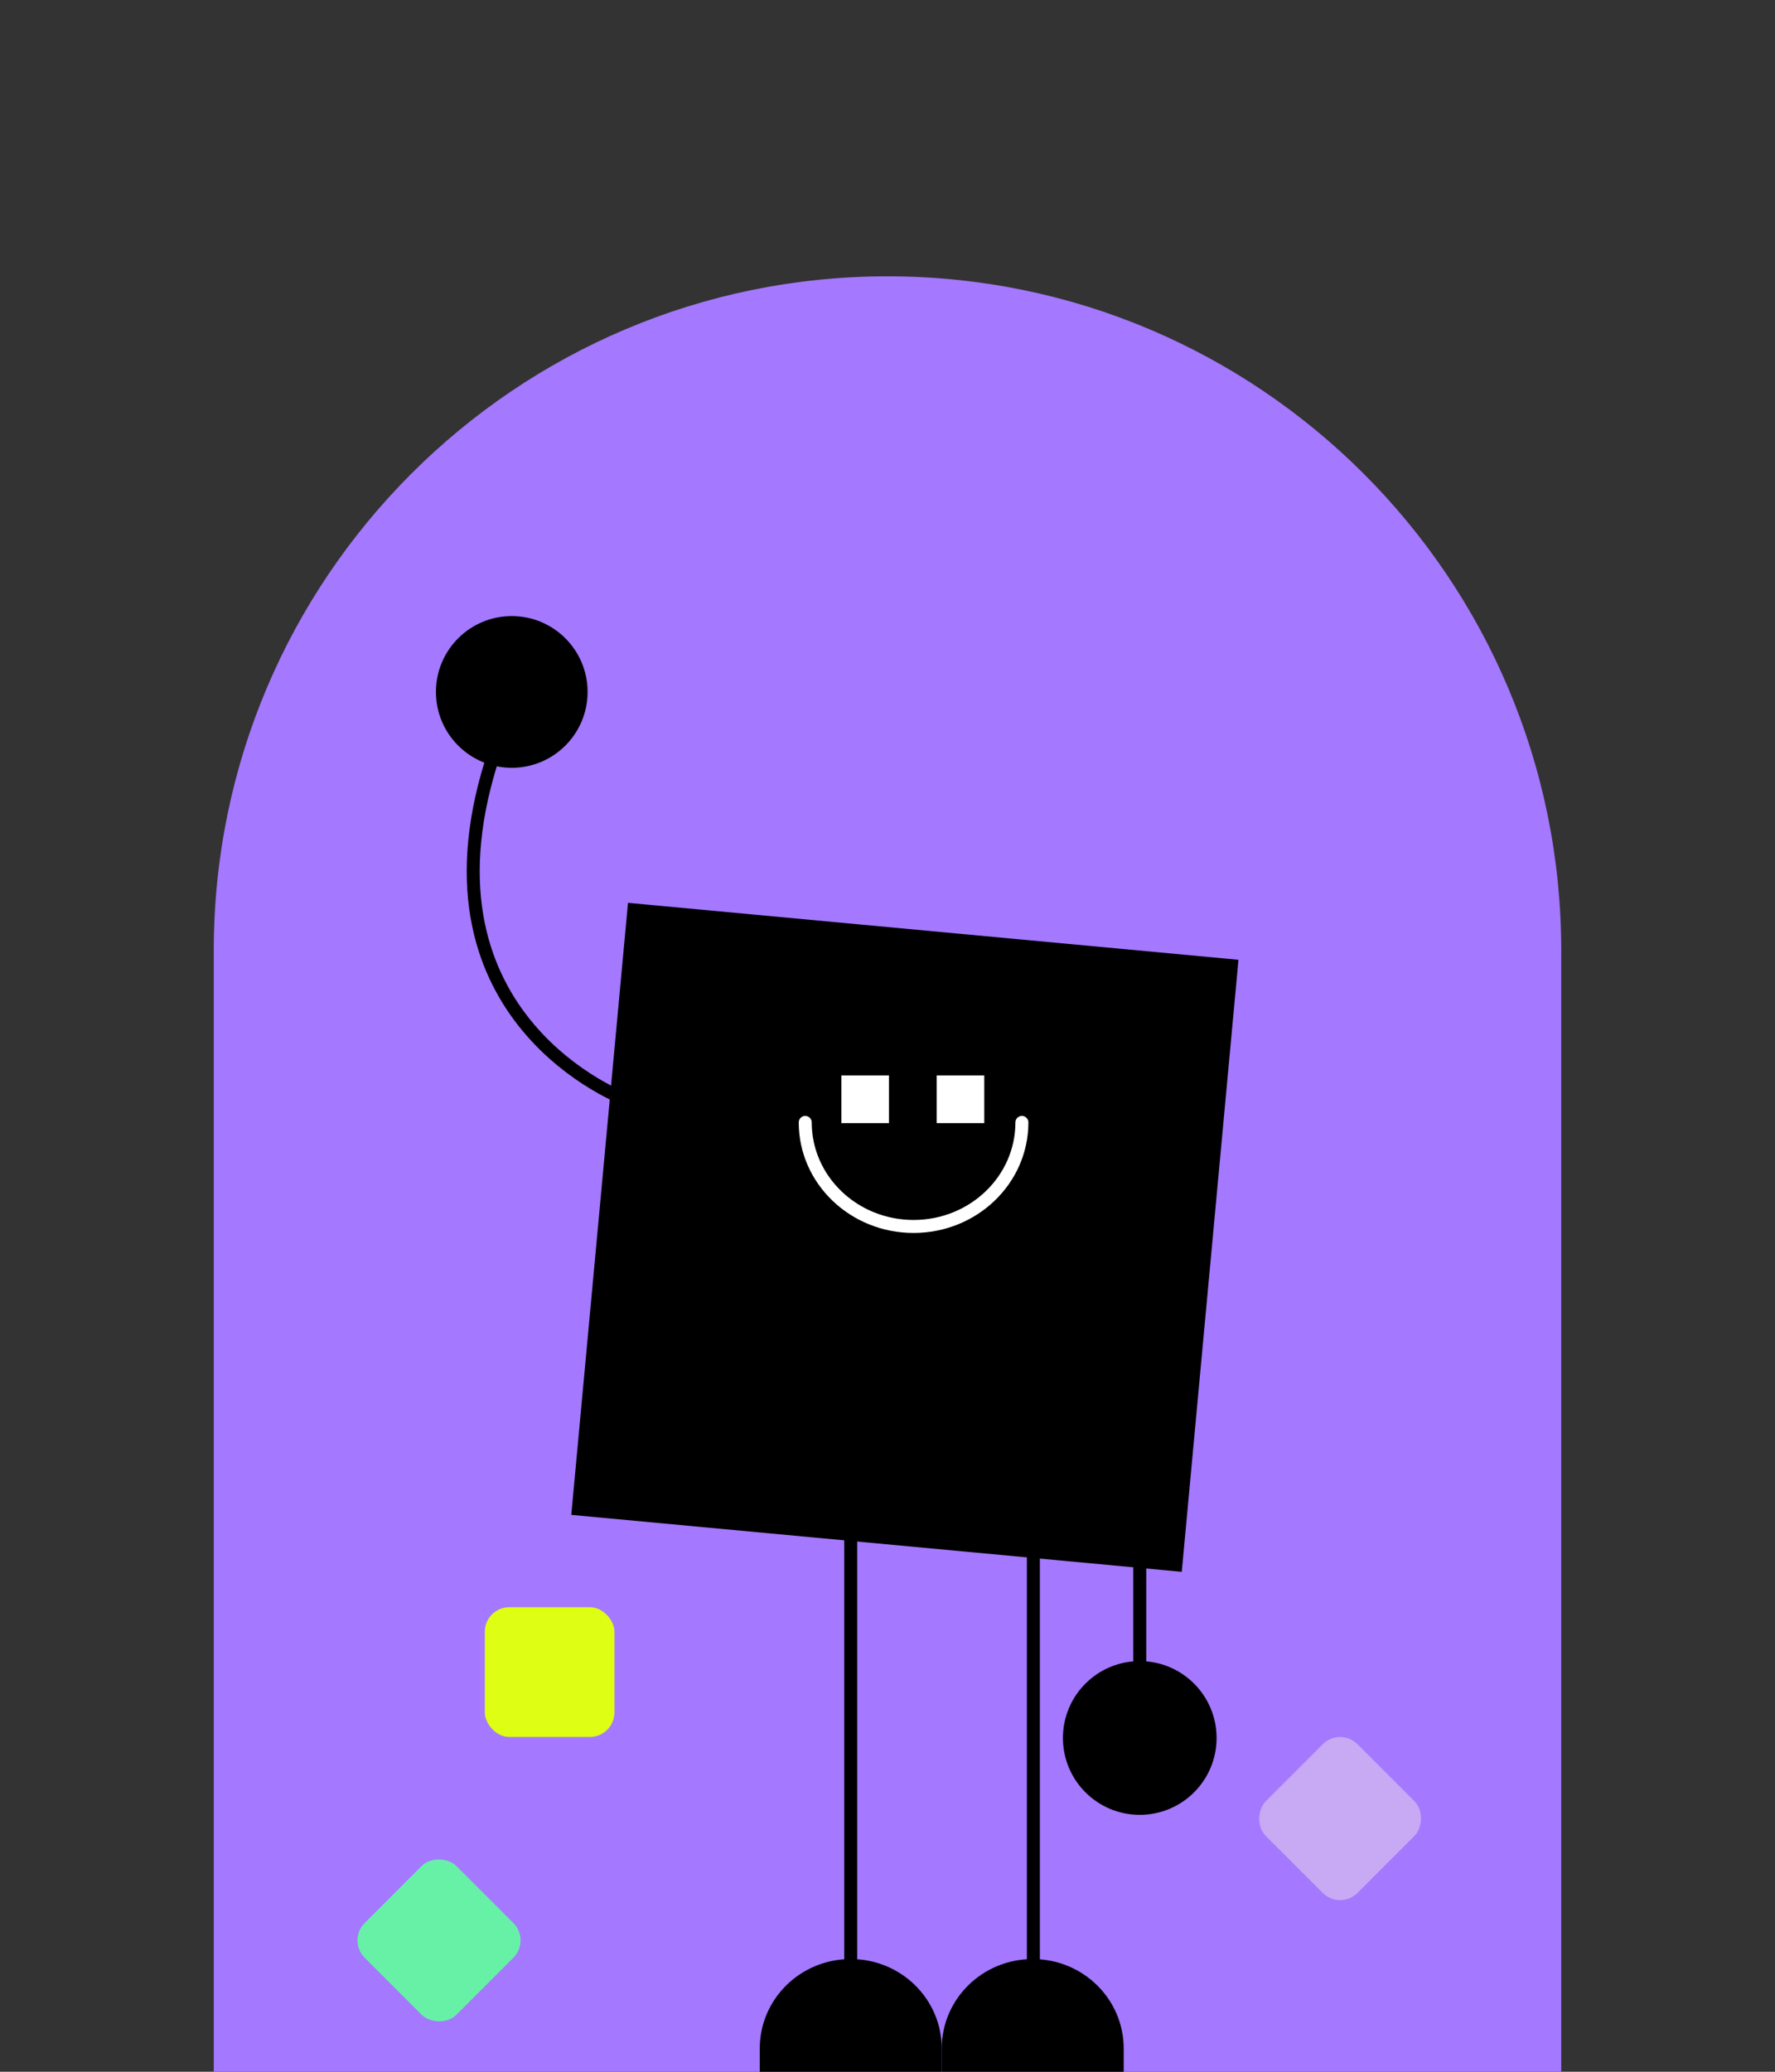 <?xml version="1.0" encoding="UTF-8"?><svg id="Layer_1" xmlns="http://www.w3.org/2000/svg" viewBox="0 0 600 700" ><rect x="0" y="0" width="600" height="700" fill="#333333" stroke="none"/><defs><style>.cls-1{stroke:#fff;stroke-miterlimit:10;}.cls-1,.cls-2{fill:none;stroke-linecap:round;stroke-width:4.39px;}.cls-3,.cls-4,.cls-5,.cls-6,.cls-7,.cls-8{stroke-width:0px;}.cls-2{stroke:#000;stroke-linejoin:round;}.cls-4{fill:#deff13;}.cls-5{fill:#c8a9f3;}.cls-6{fill:#a478ff;}.cls-7{fill:#fff;}.cls-8{fill:#67f1a7;}</style></defs><path class="cls-6" d="M300,93.36h0c125.69,0,227.74,102.05,227.74,227.74v378.9H72.26v-378.9c0-125.69,102.05-227.74,227.74-227.74Z"/><path class="cls-3" d="M418.64,324.29l-206.36-19.24-19.17,206.79,206.36,19.24,19.17-206.79Z"/><path class="cls-3" d="M287.61,661.92c16.97,0,30.72,13.53,30.72,30.23v7.85h-61.51v-7.85c0-16.7,13.75-30.23,30.72-30.23h.07Z"/><path class="cls-2" d="M287.57,687.88v-182.67"/><path class="cls-3" d="M349.12,661.92c16.97,0,30.72,13.53,30.72,30.23v7.85h-61.51v-7.85c0-16.7,13.75-30.23,30.72-30.23h.07Z"/><path class="cls-2" d="M349.31,680.14v-163.22"/><path class="cls-2" d="M385.27,518.38v68.5"/><path class="cls-2" d="M211.62,371.54s-72.71-26.71-45.61-113.86"/><path class="cls-3" d="M172.99,259.42c14.16,0,25.63-11.48,25.63-25.63s-11.48-25.63-25.63-25.63-25.63,11.48-25.63,25.63,11.48,25.63,25.63,25.63Z"/><path class="cls-1" d="M345.43,379.24c0,19.41-16.39,35.15-36.62,35.15s-36.62-15.74-36.62-35.15"/><path class="cls-7" d="M300.5,363.37h-16.08v16.11h16.08v-16.11Z"/><path class="cls-7" d="M332.71,363.37h-16.08v16.11h16.08v-16.11Z"/><rect class="cls-4" x="163.87" y="543.04" width="43.84" height="43.84" rx="8.3" ry="8.3"/><rect class="cls-5" x="431.08" y="592.53" width="43.84" height="43.84" rx="8.3" ry="8.3" transform="translate(567.16 -140.35) rotate(45)"/><circle class="cls-3" cx="385.27" cy="587.22" r="25.97"/><rect class="cls-8" x="126.48" y="633.69" width="43.84" height="43.84" rx="8.3" ry="8.3" transform="translate(-420.12 296.96) rotate(-45)"/></svg>
